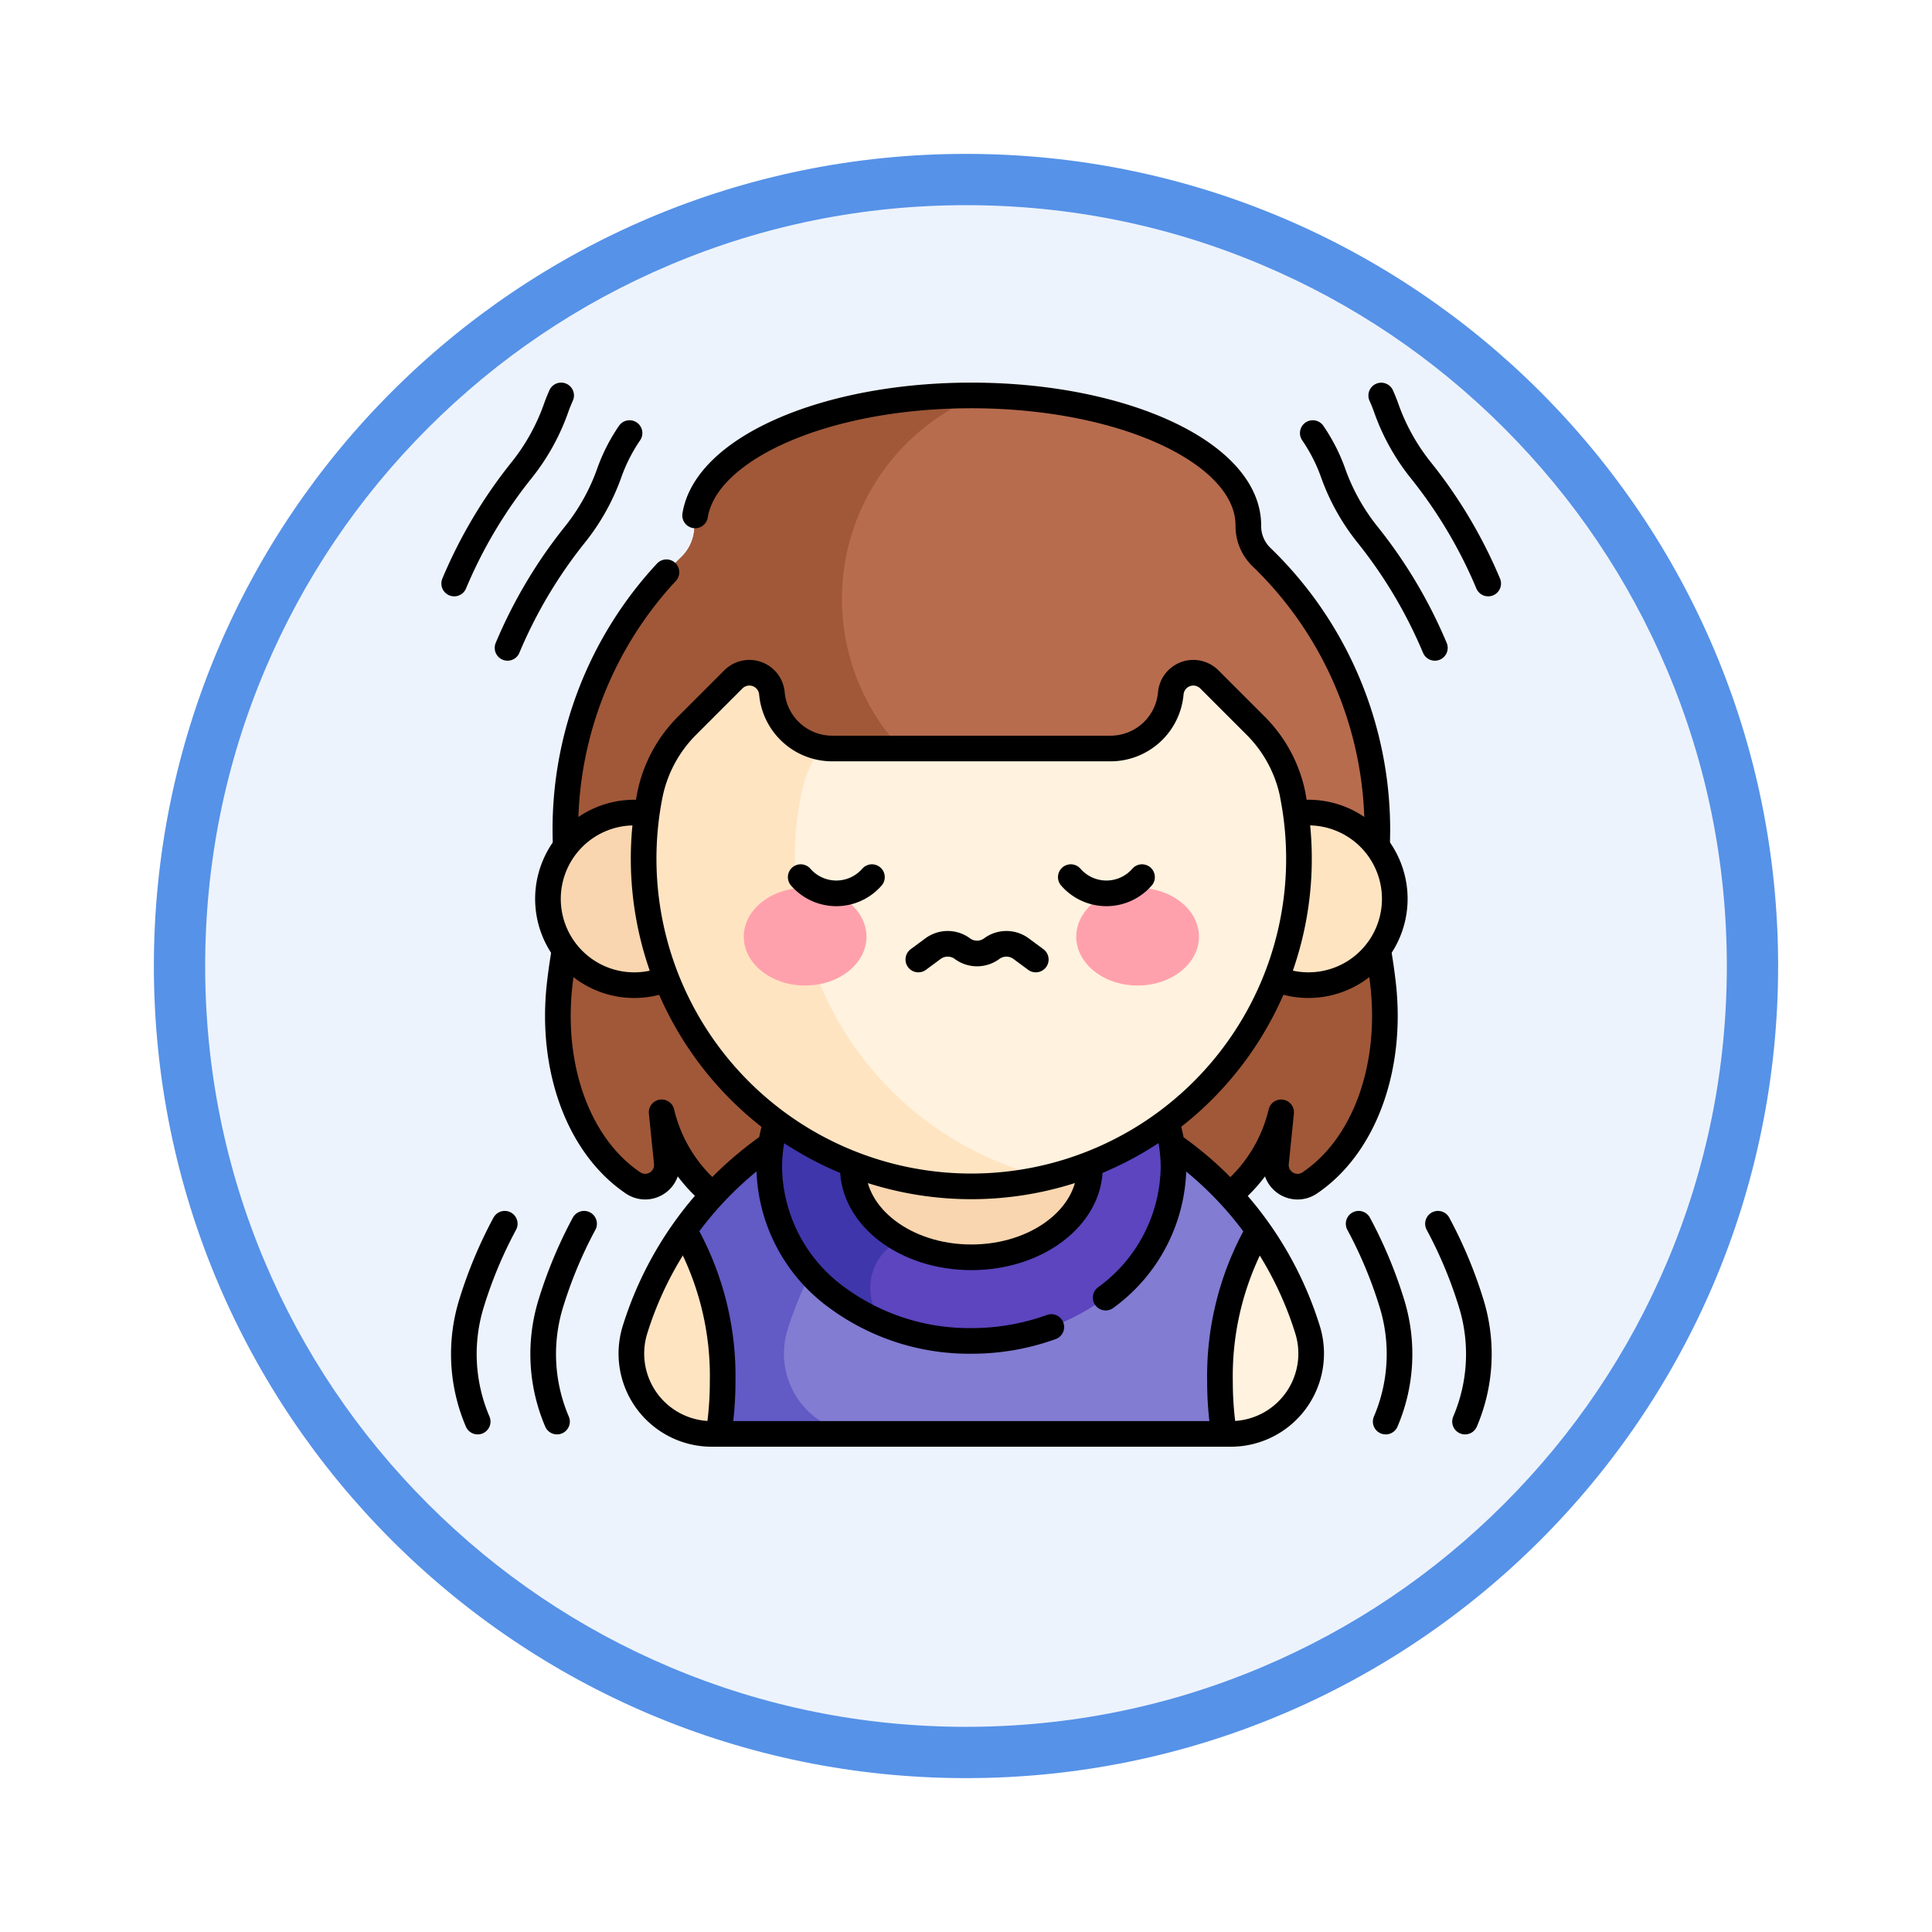 <svg xmlns="http://www.w3.org/2000/svg" xmlns:xlink="http://www.w3.org/1999/xlink" width="113" height="113" viewBox="0 0 113 113">
  <defs>
    <filter id="Trazado_982547" x="0" y="0" width="113" height="113" filterUnits="userSpaceOnUse">
      <feOffset dy="3" input="SourceAlpha"/>
      <feGaussianBlur stdDeviation="3" result="blur"/>
      <feFlood flood-opacity="0.161"/>
      <feComposite operator="in" in2="blur"/>
      <feComposite in="SourceGraphic"/>
    </filter>
  </defs>
  <g id="Grupo_1208655" data-name="Grupo 1208655" transform="translate(-1163.696 -4930)">
    <g id="Grupo_1208600" data-name="Grupo 1208600" transform="translate(1172.696 4936)">
      <g id="Grupo_1208311" data-name="Grupo 1208311" transform="translate(0 0)">
        <g id="Grupo_1207519" data-name="Grupo 1207519">
          <g id="Grupo_1202423" data-name="Grupo 1202423">
            <g id="Grupo_1202352" data-name="Grupo 1202352">
              <g id="Grupo_1174813" data-name="Grupo 1174813">
                <g id="Grupo_1201680" data-name="Grupo 1201680">
                  <g id="Grupo_1201330" data-name="Grupo 1201330">
                    <g id="Grupo_1172010" data-name="Grupo 1172010">
                      <g id="Grupo_1171046" data-name="Grupo 1171046">
                        <g id="Grupo_1148525" data-name="Grupo 1148525">
                          <g transform="matrix(1, 0, 0, 1, -9, -6)" filter="url(#Trazado_982547)">
                            <g id="Trazado_982547-2" data-name="Trazado 982547" transform="translate(9 6)" fill="#edf3fc">
                              <path d="M 47.5 93.5 C 41.289 93.5 35.265 92.284 29.595 89.886 C 24.118 87.569 19.198 84.252 14.973 80.027 C 10.748 75.802 7.431 70.882 5.114 65.405 C 2.716 59.735 1.5 53.711 1.5 47.5 C 1.5 41.289 2.716 35.265 5.114 29.595 C 7.431 24.118 10.748 19.198 14.973 14.973 C 19.198 10.748 24.118 7.431 29.595 5.114 C 35.265 2.716 41.289 1.5 47.5 1.5 C 53.711 1.5 59.735 2.716 65.405 5.114 C 70.882 7.431 75.802 10.748 80.027 14.973 C 84.252 19.198 87.569 24.118 89.886 29.595 C 92.284 35.265 93.5 41.289 93.5 47.5 C 93.5 53.711 92.284 59.735 89.886 65.405 C 87.569 70.882 84.252 75.802 80.027 80.027 C 75.802 84.252 70.882 87.569 65.405 89.886 C 59.735 92.284 53.711 93.5 47.5 93.5 Z" stroke="none"/>
                              <path d="M 47.5 3 C 41.491 3 35.664 4.176 30.18 6.496 C 24.881 8.737 20.122 11.946 16.034 16.034 C 11.946 20.122 8.737 24.881 6.496 30.18 C 4.176 35.664 3 41.491 3 47.5 C 3 53.509 4.176 59.336 6.496 64.82 C 8.737 70.119 11.946 74.878 16.034 78.966 C 20.122 83.054 24.881 86.263 30.18 88.504 C 35.664 90.824 41.491 92 47.5 92 C 53.509 92 59.336 90.824 64.82 88.504 C 70.119 86.263 74.878 83.054 78.966 78.966 C 83.054 74.878 86.263 70.119 88.504 64.82 C 90.824 59.336 92 53.509 92 47.5 C 92 41.491 90.824 35.664 88.504 30.18 C 86.263 24.881 83.054 20.122 78.966 16.034 C 74.878 11.946 70.119 8.737 64.82 6.496 C 59.336 4.176 53.509 3 47.5 3 M 47.5 0 C 73.734 0 95 21.266 95 47.5 C 95 73.734 73.734 95 47.5 95 C 21.266 95 0 73.734 0 47.5 C 0 21.266 21.266 0 47.5 0 Z" stroke="none" fill="#5692e8"/>
                            </g>
                          </g>
                        </g>
                      </g>
                    </g>
                  </g>
                </g>
              </g>
            </g>
          </g>
        </g>
      </g>
    </g>
    <g id="anxiety_9589931" transform="translate(1181.678 4945.629)">
      <path id="Trazado_1053265" data-name="Trazado 1053265" d="M102.486,16.929a2.518,2.518,0,0,1-.745-1.821V15.1c0-4.2-7.255-7.6-16.2-7.6s-16.2,3.4-16.2,7.6v.01a2.518,2.518,0,0,1-.745,1.821,22.165,22.165,0,0,0-6.8,15.917,21.816,21.816,0,0,0,1.482,7.918H107.8a21.817,21.817,0,0,0,1.482-7.918A22.165,22.165,0,0,0,102.486,16.929Z" transform="translate(-46.704)" fill="#b76c4e"/>
      <path id="Trazado_1053266" data-name="Trazado 1053266" d="M86.65,31.546A12.835,12.835,0,0,1,85.995,7.5q-.229,0-.459,0c-8.95,0-16.2,3.4-16.2,7.6v.01a2.518,2.518,0,0,1-.745,1.821,22.165,22.165,0,0,0-6.8,15.917,21.817,21.817,0,0,0,1.482,7.918H86.65Z" transform="translate(-46.704)" fill="#a05838"/>
      <path id="Trazado_1053267" data-name="Trazado 1053267" d="M105.119,231H59.652c-.514,2.446-1.048,4.542-1.341,7.075-.567,4.9,1.076,9.5,4.29,11.67a1.268,1.268,0,0,0,1.968-1.184l-.3-2.947s1.335,9.215,18.119,9.215,18.119-9.215,18.119-9.215l-.3,2.947a1.268,1.268,0,0,0,1.968,1.184c3.214-2.169,4.857-6.768,4.29-11.67C106.167,235.542,105.633,233.446,105.119,231Z" transform="translate(-43.553 -196.184)" fill="#a05838"/>
      <path id="Trazado_1053268" data-name="Trazado 1053268" d="M130.007,407.06H96.41a20.515,20.515,0,0,0-2.887,5.854,4.7,4.7,0,0,0,4.5,6.055h.4l14.781-4.5,14.781,4.5h.4a4.7,4.7,0,0,0,4.5-6.055A20.515,20.515,0,0,0,130.007,407.06Z" transform="translate(-74.377 -350.727)" fill="#fff2de"/>
      <path id="Trazado_1053269" data-name="Trazado 1053269" d="M102.445,412.914a20.5,20.5,0,0,1,2.89-5.854H96.41a20.515,20.515,0,0,0-2.887,5.854,4.7,4.7,0,0,0,4.5,6.055h.4l5.043-1.535A4.646,4.646,0,0,1,102.445,412.914Z" transform="translate(-74.377 -350.727)" fill="#ffe4c2"/>
      <path id="Trazado_1053270" data-name="Trazado 1053270" d="M120.894,353.544a19.9,19.9,0,0,1-.237,3.077h29.561a19.9,19.9,0,0,1-.237-3.077,17.146,17.146,0,0,1,2.254-8.832,20.593,20.593,0,0,0-33.6,0A17.148,17.148,0,0,1,120.894,353.544Z" transform="translate(-96.606 -288.379)" fill="#827cd2"/>
      <circle id="Elipse_13511" data-name="Elipse 13511" cx="5.047" cy="5.047" r="5.047" transform="translate(14.068 31.898)" fill="#f9d6af"/>
      <path id="Trazado_1053271" data-name="Trazado 1053271" d="M124.674,350.566A20.625,20.625,0,0,1,139.9,336.516a20.62,20.62,0,0,0-21.26,8.2,17.148,17.148,0,0,1,2.254,8.832,19.9,19.9,0,0,1-.237,3.077h8.522A4.7,4.7,0,0,1,124.674,350.566Z" transform="translate(-96.605 -288.379)" fill="#625ac5"/>
      <circle id="Elipse_13512" data-name="Elipse 13512" cx="5.047" cy="5.047" r="5.047" transform="translate(53.503 31.898)" fill="#ffe4c2"/>
      <path id="Trazado_1053272" data-name="Trazado 1053272" d="M171.169,314.283a13.046,13.046,0,0,1-7.855-2.53,9.283,9.283,0,0,1,0-15.222,13.458,13.458,0,0,1,15.71,0,9.283,9.283,0,0,1,0,15.222A13.046,13.046,0,0,1,171.169,314.283Z" transform="translate(-132.337 -251.486)" fill="#5c45bf"/>
      <path id="Trazado_1053273" data-name="Trazado 1053273" d="M168.419,296.242a12.56,12.56,0,0,0-5.105,2.256,9.283,9.283,0,0,0,0,15.222,12.054,12.054,0,0,0,2.8,1.572,3.1,3.1,0,0,1,2.24-5.242l.061,0v-13.81Z" transform="translate(-132.337 -253.453)" fill="#3f36ab"/>
      <ellipse id="Elipse_13513" data-name="Elipse 13513" cx="6.934" cy="5.252" rx="6.934" ry="5.252" transform="translate(31.897 47.404)" fill="#f9d6af"/>
      <g id="Grupo_1208649" data-name="Grupo 1208649" transform="translate(19.667 23.719)">
        <path id="Trazado_1053274" data-name="Trazado 1053274" d="M137.24,147.353a7.928,7.928,0,0,0-2.182-4.06l-2.7-2.7a1.323,1.323,0,0,0-2.254.818h0a3.54,3.54,0,0,1-3.526,3.225H110.3a3.54,3.54,0,0,1-3.526-3.225h0a1.323,1.323,0,0,0-2.254-.818l-2.7,2.7a7.938,7.938,0,0,0-2.185,4.071,19.165,19.165,0,1,0,37.6-.011Z" transform="translate(-99.275 -140.205)" fill="#fff2de"/>
        <g id="Grupo_1208648" data-name="Grupo 1208648" transform="translate(0 0)">
          <g id="Grupo_1208647" data-name="Grupo 1208647">
            <path id="Trazado_1053275" data-name="Trazado 1053275" d="M108.122,151.58a19.26,19.26,0,0,1,.356-4.215,7.866,7.866,0,0,1,1.145-2.792,3.54,3.54,0,0,1-2.848-3.16h0a1.323,1.323,0,0,0-2.253-.818l-2.7,2.7a7.938,7.938,0,0,0-2.185,4.071,19.176,19.176,0,0,0,23.233,22.371A19.233,19.233,0,0,1,108.122,151.58Z" transform="translate(-99.276 -140.205)" fill="#ffe4c2"/>
          </g>
        </g>
      </g>
      <g id="Grupo_1208650" data-name="Grupo 1208650" transform="translate(8.583 7.5)">
        <path id="Trazado_1053276" data-name="Trazado 1053276" d="M380.208,288.077a8.887,8.887,0,0,0,2.948-4.777l-.3,2.947a1.268,1.268,0,0,0,1.968,1.184c3.214-2.169,4.857-6.768,4.29-11.67-.073-.632-.161-1.238-.26-1.828" transform="translate(-334.789 -241.369)" fill="none" stroke="#000" stroke-linecap="round" stroke-linejoin="round" stroke-miterlimit="10" stroke-width="1.5"/>
        <path id="Trazado_1053277" data-name="Trazado 1053277" d="M58.572,273.913c-.1.591-.188,1.2-.261,1.83-.567,4.9,1.076,9.5,4.29,11.67a1.268,1.268,0,0,0,1.968-1.184l-.3-2.947a8.888,8.888,0,0,0,2.95,4.779" transform="translate(-52.136 -241.353)" fill="none" stroke="#000" stroke-linecap="round" stroke-linejoin="round" stroke-miterlimit="10" stroke-width="1.5"/>
        <path id="Trazado_1053278" data-name="Trazado 1053278" d="M123.875,14.516c.634-3.924,7.626-7.016,16.158-7.016,8.95,0,16.2,3.4,16.2,7.6v.01a2.518,2.518,0,0,0,.745,1.821,22.165,22.165,0,0,1,6.8,15.917q0,.414-.015.824" transform="translate(-109.784 -7.5)" fill="none" stroke="#000" stroke-linecap="round" stroke-linejoin="round" stroke-miterlimit="10" stroke-width="1.5"/>
        <path id="Trazado_1053279" data-name="Trazado 1053279" d="M34.111,38.063a27.788,27.788,0,0,1,3.975-6.67,12.4,12.4,0,0,0,1.992-3.608A10.131,10.131,0,0,1,41.247,25.5" transform="translate(-30.991 -23.299)" fill="none" stroke="#000" stroke-linecap="round" stroke-linejoin="round" stroke-miterlimit="10" stroke-width="1.5"/>
        <path id="Trazado_1053280" data-name="Trazado 1053280" d="M8.583,18.5a27.788,27.788,0,0,1,3.975-6.67A12.4,12.4,0,0,0,14.55,8.217q.129-.362.289-.717" transform="translate(-8.583 -7.5)" fill="none" stroke="#000" stroke-linecap="round" stroke-linejoin="round" stroke-miterlimit="10" stroke-width="1.5"/>
        <path id="Trazado_1053281" data-name="Trazado 1053281" d="M426.64,38.063a27.786,27.786,0,0,0-3.975-6.67,12.4,12.4,0,0,1-1.992-3.608A10.131,10.131,0,0,0,419.5,25.5" transform="translate(-369.282 -23.299)" fill="none" stroke="#000" stroke-linecap="round" stroke-linejoin="round" stroke-miterlimit="10" stroke-width="1.5"/>
        <path id="Trazado_1053282" data-name="Trazado 1053282" d="M458.486,18.5a27.787,27.787,0,0,0-3.975-6.67,12.405,12.405,0,0,1-1.992-3.608q-.129-.362-.289-.717" transform="translate(-398.009 -7.5)" fill="none" stroke="#000" stroke-linecap="round" stroke-linejoin="round" stroke-miterlimit="10" stroke-width="1.5"/>
        <path id="Trazado_1053283" data-name="Trazado 1053283" d="M441.42,403.894a25.793,25.793,0,0,1,1.935,4.626,10.053,10.053,0,0,1-.352,6.945" transform="translate(-388.52 -355.448)" fill="none" stroke="#000" stroke-linecap="round" stroke-linejoin="round" stroke-miterlimit="10" stroke-width="1.5"/>
        <path id="Trazado_1053284" data-name="Trazado 1053284" d="M479.382,403.894a25.807,25.807,0,0,1,1.935,4.626,10.054,10.054,0,0,1-.352,6.945" transform="translate(-421.842 -355.448)" fill="none" stroke="#000" stroke-linecap="round" stroke-linejoin="round" stroke-miterlimit="10" stroke-width="1.5"/>
        <path id="Trazado_1053285" data-name="Trazado 1053285" d="M53.576,403.894a25.8,25.8,0,0,0-1.935,4.626,10.053,10.053,0,0,0,.352,6.945" transform="translate(-45.979 -355.448)" fill="none" stroke="#000" stroke-linecap="round" stroke-linejoin="round" stroke-miterlimit="10" stroke-width="1.5"/>
        <path id="Trazado_1053286" data-name="Trazado 1053286" d="M15.613,403.894a25.8,25.8,0,0,0-1.935,4.626,10.053,10.053,0,0,0,.352,6.945" transform="translate(-12.656 -355.448)" fill="none" stroke="#000" stroke-linecap="round" stroke-linejoin="round" stroke-miterlimit="10" stroke-width="1.5"/>
        <path id="Trazado_1053287" data-name="Trazado 1053287" d="M61.807,107.982q-.017-.437-.017-.878A22.091,22.091,0,0,1,67.7,92.1" transform="translate(-55.287 -81.759)" fill="none" stroke="#000" stroke-linecap="round" stroke-linejoin="round" stroke-miterlimit="10" stroke-width="1.5"/>
        <path id="Trazado_1053288" data-name="Trazado 1053288" d="M101.385,366.557a20.632,20.632,0,0,0-7.862,10.8,4.7,4.7,0,0,0,4.5,6.055h30.361a4.7,4.7,0,0,0,4.5-6.055,20.631,20.631,0,0,0-7.862-10.8" transform="translate(-82.96 -322.674)" fill="none" stroke="#000" stroke-linecap="round" stroke-linejoin="round" stroke-miterlimit="10" stroke-width="1.5"/>
        <path id="Trazado_1053289" data-name="Trazado 1053289" d="M375.3,419.71a19.94,19.94,0,0,1-.22-2.968,17.235,17.235,0,0,1,2.183-8.713" transform="translate(-330.29 -359.076)" fill="none" stroke="#000" stroke-linecap="round" stroke-linejoin="round" stroke-miterlimit="10" stroke-width="1.5"/>
        <path id="Trazado_1053290" data-name="Trazado 1053290" d="M119.2,407.991a17.232,17.232,0,0,1,2.185,8.718,19.942,19.942,0,0,1-.22,2.967" transform="translate(-105.683 -359.044)" fill="none" stroke="#000" stroke-linecap="round" stroke-linejoin="round" stroke-miterlimit="10" stroke-width="1.5"/>
        <path id="Trazado_1053291" data-name="Trazado 1053291" d="M60.3,216.892a5.047,5.047,0,1,1-1.794-9.765,5.1,5.1,0,0,1,.63.039" transform="translate(-47.976 -182.729)" fill="none" stroke="#000" stroke-linecap="round" stroke-linejoin="round" stroke-miterlimit="10" stroke-width="1.5"/>
        <path id="Trazado_1053292" data-name="Trazado 1053292" d="M403.727,207.169a5.047,5.047,0,1,1,.649,10.052,5.032,5.032,0,0,1-1.815-.336" transform="translate(-354.41 -182.73)" fill="none" stroke="#000" stroke-linecap="round" stroke-linejoin="round" stroke-miterlimit="10" stroke-width="1.5"/>
        <path id="Trazado_1053293" data-name="Trazado 1053293" d="M175.846,367.876a13.689,13.689,0,0,1-4.676.813,13.046,13.046,0,0,1-7.855-2.53,9.578,9.578,0,0,1-3.968-7.611,8.915,8.915,0,0,1,.378-2.566" transform="translate(-140.921 -313.39)" fill="none" stroke="#000" stroke-linecap="round" stroke-linejoin="round" stroke-miterlimit="10" stroke-width="1.5"/>
        <path id="Trazado_1053294" data-name="Trazado 1053294" d="M323.952,356.169a8.913,8.913,0,0,1,.371,2.543,9.577,9.577,0,0,1-3.968,7.611" transform="translate(-282.251 -313.556)" fill="none" stroke="#000" stroke-linecap="round" stroke-linejoin="round" stroke-miterlimit="10" stroke-width="1.5"/>
        <path id="Trazado_1053295" data-name="Trazado 1053295" d="M213.214,376.978c0,2.9-3.1,5.252-6.934,5.252s-6.934-2.352-6.934-5.252" transform="translate(-176.031 -331.821)" fill="none" stroke="#000" stroke-linecap="round" stroke-linejoin="round" stroke-miterlimit="10" stroke-width="1.5"/>
        <path id="Trazado_1053296" data-name="Trazado 1053296" d="M137.24,147.353a7.928,7.928,0,0,0-2.182-4.06l-2.7-2.7a1.323,1.323,0,0,0-2.254.818h0a3.54,3.54,0,0,1-3.526,3.225H110.3a3.54,3.54,0,0,1-3.526-3.225h0a1.323,1.323,0,0,0-2.254-.818l-2.7,2.7a7.938,7.938,0,0,0-2.185,4.071,19.165,19.165,0,1,0,37.6-.011Z" transform="translate(-88.191 -123.986)" fill="none" stroke="#000" stroke-linecap="round" stroke-linejoin="round" stroke-miterlimit="10" stroke-width="1.5"/>
      </g>
      <g id="Grupo_1208654" data-name="Grupo 1208654" transform="translate(25.521 35.673)">
        <g id="Grupo_1208651" data-name="Grupo 1208651" transform="translate(0 0.626)">
          <ellipse id="Elipse_13514" data-name="Elipse 13514" cx="3.588" cy="2.857" rx="3.588" ry="2.857" fill="#ffa1ac"/>
          <ellipse id="Elipse_13515" data-name="Elipse 13515" cx="3.588" cy="2.857" rx="3.588" ry="2.857" transform="translate(19.446)" fill="#ffa1ac"/>
        </g>
        <path id="Trazado_1053297" data-name="Trazado 1053297" d="M174.417,238.015a2.76,2.76,0,0,0,4.165,0" transform="translate(-171.087 -238.015)" fill="none" stroke="#000" stroke-linecap="round" stroke-linejoin="round" stroke-miterlimit="10" stroke-width="1.5"/>
        <path id="Trazado_1053298" data-name="Trazado 1053298" d="M307.837,238.015a2.76,2.76,0,0,1-4.165,0" transform="translate(-284.545 -238.015)" fill="none" stroke="#000" stroke-linecap="round" stroke-linejoin="round" stroke-miterlimit="10" stroke-width="1.5"/>
        <g id="Grupo_1208653" data-name="Grupo 1208653" transform="translate(10.209 3.9)">
          <g id="Grupo_1208652" data-name="Grupo 1208652">
            <path id="Trazado_1053299" data-name="Trazado 1053299" d="M237.572,270.841l-.859-.635a1.444,1.444,0,0,0-1.717,0h0a1.444,1.444,0,0,1-1.717,0h0a1.444,1.444,0,0,0-1.717,0l-.859.635" transform="translate(-230.703 -269.923)" fill="none" stroke="#000" stroke-linecap="round" stroke-linejoin="round" stroke-miterlimit="10" stroke-width="1.5"/>
          </g>
        </g>
      </g>
    </g>
  </g>
</svg>

